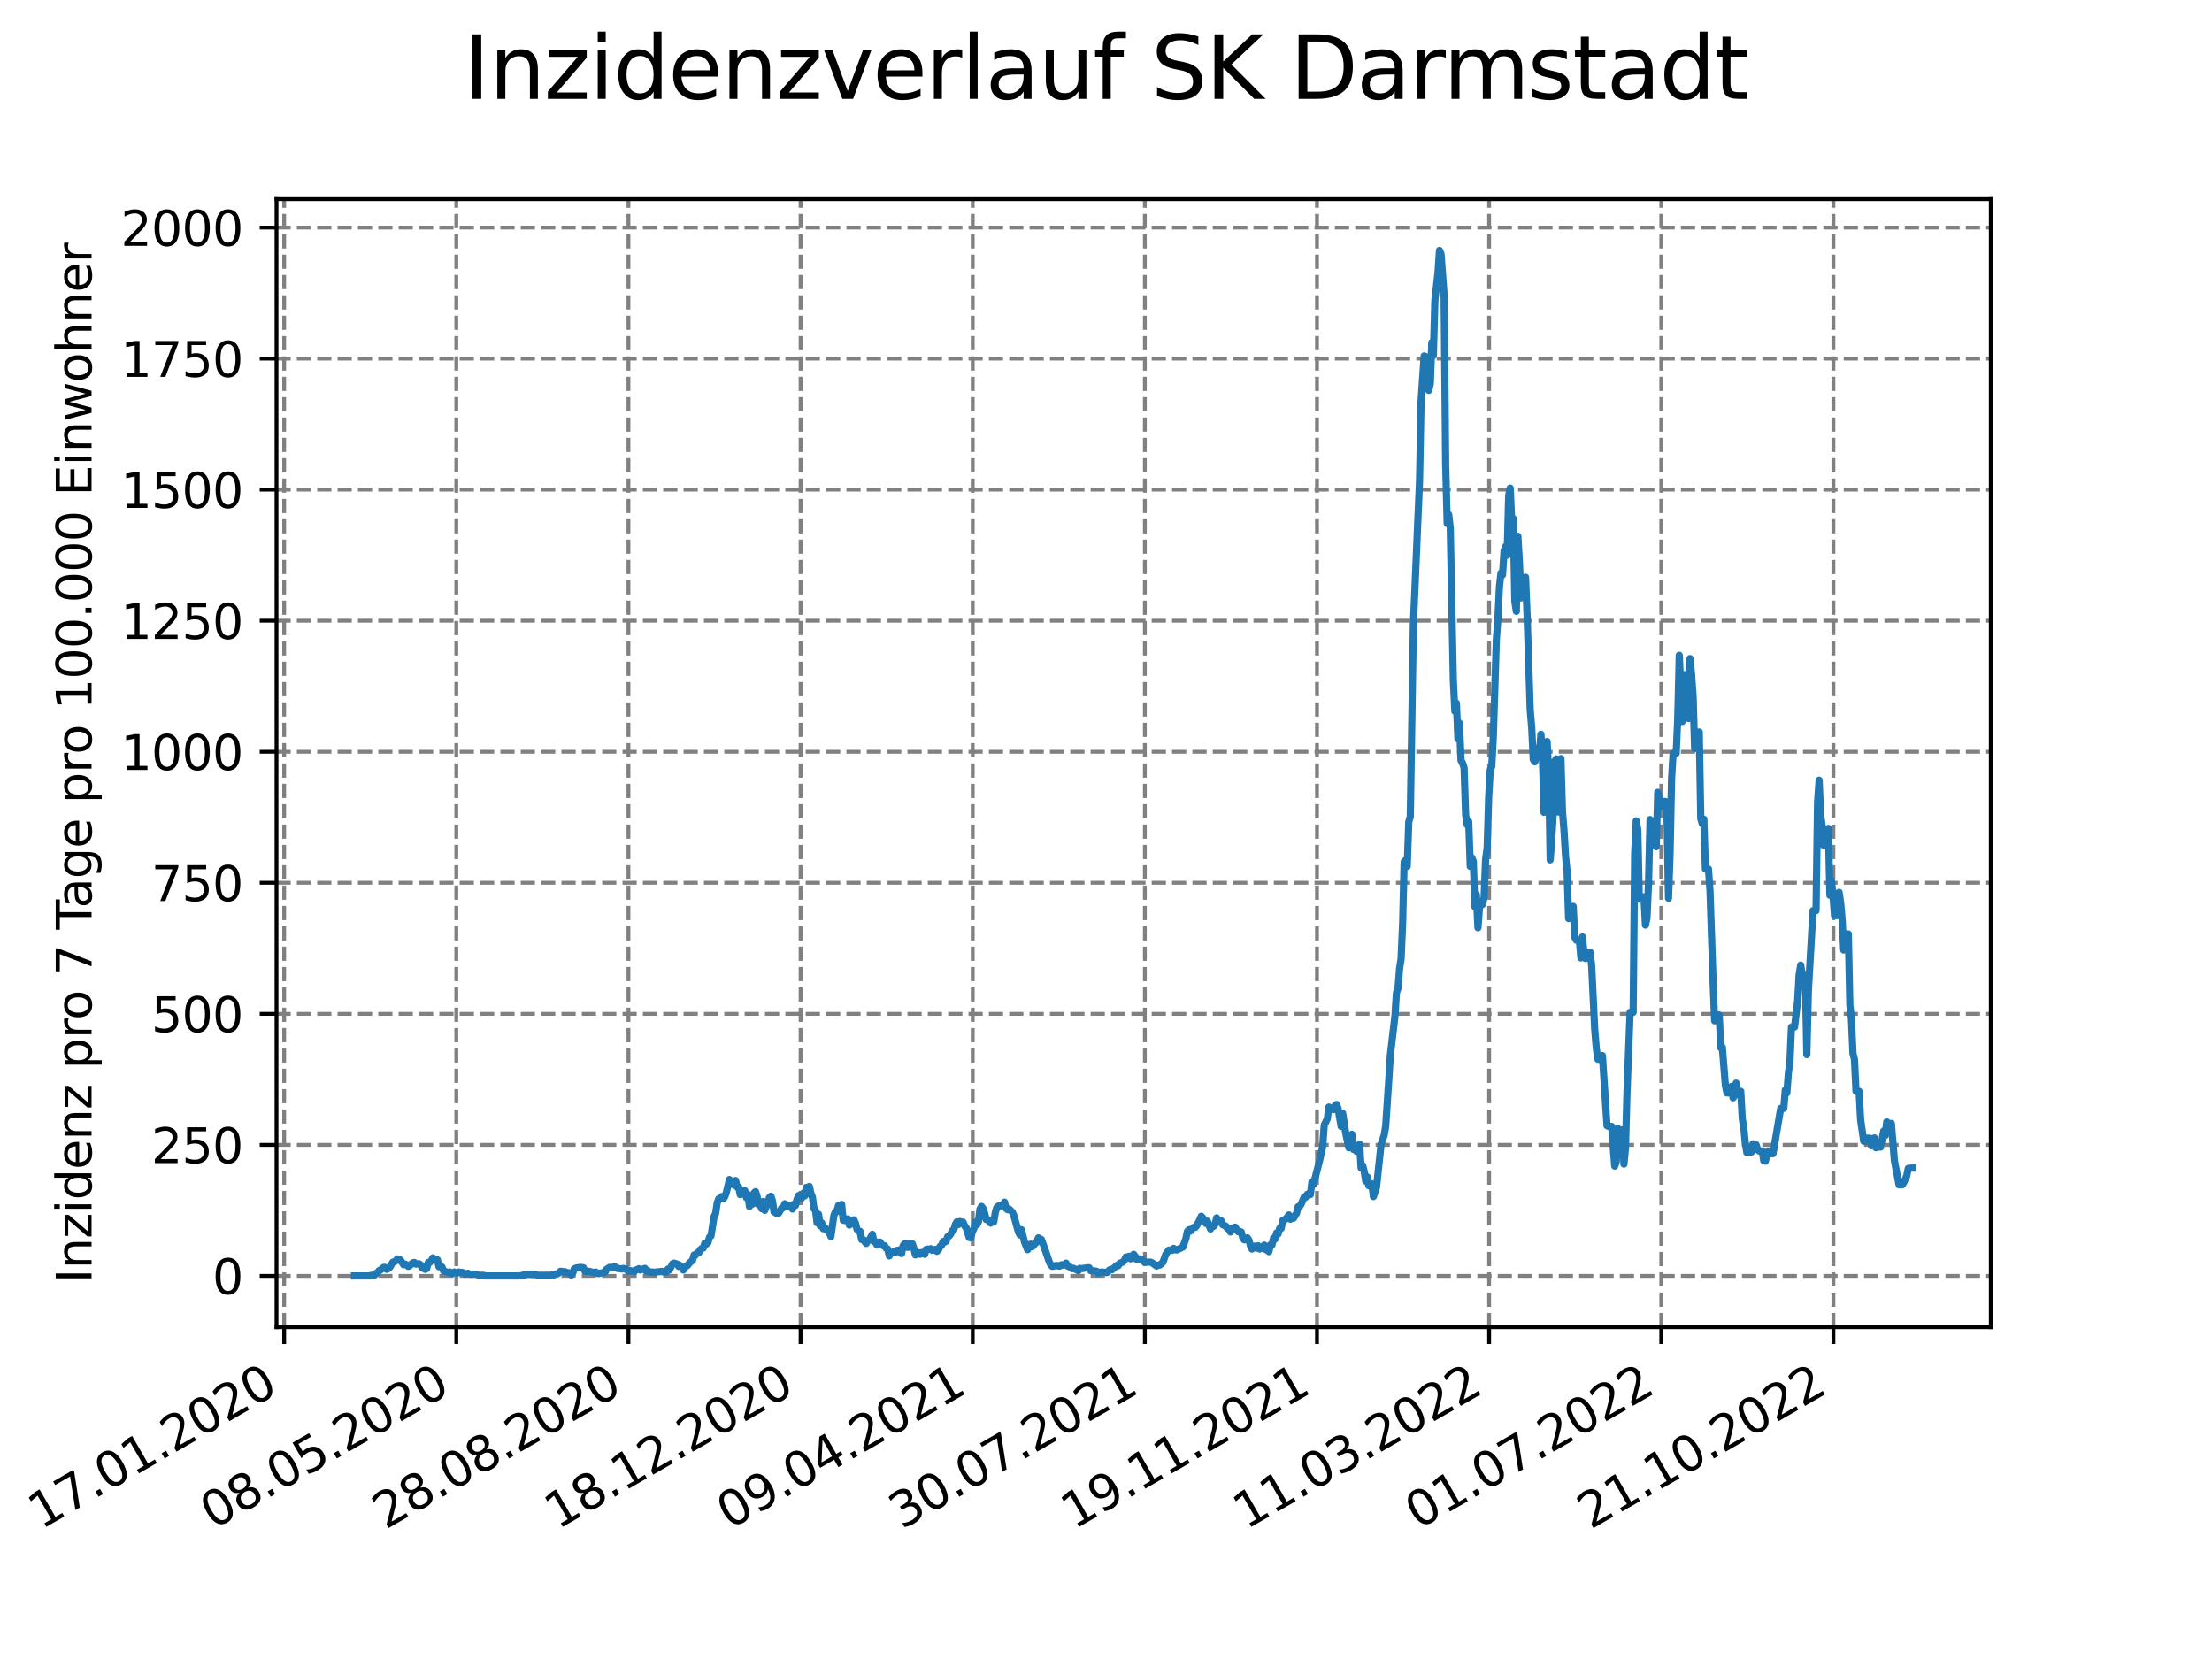<?xml version="1.0" encoding="utf-8" standalone="no"?>
<!DOCTYPE svg PUBLIC "-//W3C//DTD SVG 1.1//EN"
  "http://www.w3.org/Graphics/SVG/1.1/DTD/svg11.dtd">
<svg xmlns:xlink="http://www.w3.org/1999/xlink" width="460.8pt" height="345.6pt" viewBox="0 0 460.8 345.6" xmlns="http://www.w3.org/2000/svg" version="1.1">
 <defs>
  <style type="text/css">*{stroke-linejoin: round; stroke-linecap: butt}</style>
 </defs>
 <g id="figure_1">
  <g id="patch_1">
   <path d="M 0 345.6 
L 460.8 345.6 
L 460.8 0 
L 0 0 
z
" style="fill: #ffffff"/>
  </g>
  <g id="axes_1">
   <g id="patch_2">
    <path d="M 57.6 276.48 
L 414.72 276.48 
L 414.72 41.472 
L 57.6 41.472 
z
" style="fill: #ffffff"/>
   </g>
   <g id="matplotlib.axis_1">
    <g id="xtick_1">
     <g id="line2d_1">
      <path d="M 59.198 276.48 
L 59.198 41.472 
" clip-path="url(#p2e1c85675e)" style="fill: none; stroke-dasharray: 2.96,1.28; stroke-dashoffset: 0; stroke: #808080; stroke-width: 0.8"/>
     </g>
     <g id="line2d_2">
      <defs>
       <path id="mdd831701ab" d="M 0 0 
L 0 3.5 
" style="stroke: #000000; stroke-width: 0.8"/>
      </defs>
      <g>
       <use xlink:href="#mdd831701ab" x="59.198" y="276.48" style="stroke: #000000; stroke-width: 0.8"/>
      </g>
     </g>
     <g id="text_1">
      <!-- 17.01.2020 -->
      <g transform="translate(8.573 318.689) rotate(-30) scale(0.1 -0.1)">
       <defs>
        <path id="DejaVuSans-31" d="M 794 531 
L 1825 531 
L 1825 4091 
L 703 3866 
L 703 4441 
L 1819 4666 
L 2450 4666 
L 2450 531 
L 3481 531 
L 3481 0 
L 794 0 
L 794 531 
z
" transform="scale(0.016)"/>
        <path id="DejaVuSans-37" d="M 525 4666 
L 3525 4666 
L 3525 4397 
L 1831 0 
L 1172 0 
L 2766 4134 
L 525 4134 
L 525 4666 
z
" transform="scale(0.016)"/>
        <path id="DejaVuSans-2e" d="M 684 794 
L 1344 794 
L 1344 0 
L 684 0 
L 684 794 
z
" transform="scale(0.016)"/>
        <path id="DejaVuSans-30" d="M 2034 4250 
Q 1547 4250 1301 3770 
Q 1056 3291 1056 2328 
Q 1056 1369 1301 889 
Q 1547 409 2034 409 
Q 2525 409 2770 889 
Q 3016 1369 3016 2328 
Q 3016 3291 2770 3770 
Q 2525 4250 2034 4250 
z
M 2034 4750 
Q 2819 4750 3233 4129 
Q 3647 3509 3647 2328 
Q 3647 1150 3233 529 
Q 2819 -91 2034 -91 
Q 1250 -91 836 529 
Q 422 1150 422 2328 
Q 422 3509 836 4129 
Q 1250 4750 2034 4750 
z
" transform="scale(0.016)"/>
        <path id="DejaVuSans-32" d="M 1228 531 
L 3431 531 
L 3431 0 
L 469 0 
L 469 531 
Q 828 903 1448 1529 
Q 2069 2156 2228 2338 
Q 2531 2678 2651 2914 
Q 2772 3150 2772 3378 
Q 2772 3750 2511 3984 
Q 2250 4219 1831 4219 
Q 1534 4219 1204 4116 
Q 875 4013 500 3803 
L 500 4441 
Q 881 4594 1212 4672 
Q 1544 4750 1819 4750 
Q 2544 4750 2975 4387 
Q 3406 4025 3406 3419 
Q 3406 3131 3298 2873 
Q 3191 2616 2906 2266 
Q 2828 2175 2409 1742 
Q 1991 1309 1228 531 
z
" transform="scale(0.016)"/>
       </defs>
       <use xlink:href="#DejaVuSans-31"/>
       <use xlink:href="#DejaVuSans-37" x="63.623"/>
       <use xlink:href="#DejaVuSans-2e" x="127.246"/>
       <use xlink:href="#DejaVuSans-30" x="159.033"/>
       <use xlink:href="#DejaVuSans-31" x="222.656"/>
       <use xlink:href="#DejaVuSans-2e" x="286.279"/>
       <use xlink:href="#DejaVuSans-32" x="318.066"/>
       <use xlink:href="#DejaVuSans-30" x="381.689"/>
       <use xlink:href="#DejaVuSans-32" x="445.312"/>
       <use xlink:href="#DejaVuSans-30" x="508.936"/>
      </g>
     </g>
    </g>
    <g id="xtick_2">
     <g id="line2d_3">
      <path d="M 95.057 276.48 
L 95.057 41.472 
" clip-path="url(#p2e1c85675e)" style="fill: none; stroke-dasharray: 2.96,1.28; stroke-dashoffset: 0; stroke: #808080; stroke-width: 0.8"/>
     </g>
     <g id="line2d_4">
      <g>
       <use xlink:href="#mdd831701ab" x="95.057" y="276.48" style="stroke: #000000; stroke-width: 0.8"/>
      </g>
     </g>
     <g id="text_2">
      <!-- 08.05.2020 -->
      <g transform="translate(44.432 318.689) rotate(-30) scale(0.1 -0.1)">
       <defs>
        <path id="DejaVuSans-38" d="M 2034 2216 
Q 1584 2216 1326 1975 
Q 1069 1734 1069 1313 
Q 1069 891 1326 650 
Q 1584 409 2034 409 
Q 2484 409 2743 651 
Q 3003 894 3003 1313 
Q 3003 1734 2745 1975 
Q 2488 2216 2034 2216 
z
M 1403 2484 
Q 997 2584 770 2862 
Q 544 3141 544 3541 
Q 544 4100 942 4425 
Q 1341 4750 2034 4750 
Q 2731 4750 3128 4425 
Q 3525 4100 3525 3541 
Q 3525 3141 3298 2862 
Q 3072 2584 2669 2484 
Q 3125 2378 3379 2068 
Q 3634 1759 3634 1313 
Q 3634 634 3220 271 
Q 2806 -91 2034 -91 
Q 1263 -91 848 271 
Q 434 634 434 1313 
Q 434 1759 690 2068 
Q 947 2378 1403 2484 
z
M 1172 3481 
Q 1172 3119 1398 2916 
Q 1625 2713 2034 2713 
Q 2441 2713 2670 2916 
Q 2900 3119 2900 3481 
Q 2900 3844 2670 4047 
Q 2441 4250 2034 4250 
Q 1625 4250 1398 4047 
Q 1172 3844 1172 3481 
z
" transform="scale(0.016)"/>
        <path id="DejaVuSans-35" d="M 691 4666 
L 3169 4666 
L 3169 4134 
L 1269 4134 
L 1269 2991 
Q 1406 3038 1543 3061 
Q 1681 3084 1819 3084 
Q 2600 3084 3056 2656 
Q 3513 2228 3513 1497 
Q 3513 744 3044 326 
Q 2575 -91 1722 -91 
Q 1428 -91 1123 -41 
Q 819 9 494 109 
L 494 744 
Q 775 591 1075 516 
Q 1375 441 1709 441 
Q 2250 441 2565 725 
Q 2881 1009 2881 1497 
Q 2881 1984 2565 2268 
Q 2250 2553 1709 2553 
Q 1456 2553 1204 2497 
Q 953 2441 691 2322 
L 691 4666 
z
" transform="scale(0.016)"/>
       </defs>
       <use xlink:href="#DejaVuSans-30"/>
       <use xlink:href="#DejaVuSans-38" x="63.623"/>
       <use xlink:href="#DejaVuSans-2e" x="127.246"/>
       <use xlink:href="#DejaVuSans-30" x="159.033"/>
       <use xlink:href="#DejaVuSans-35" x="222.656"/>
       <use xlink:href="#DejaVuSans-2e" x="286.279"/>
       <use xlink:href="#DejaVuSans-32" x="318.066"/>
       <use xlink:href="#DejaVuSans-30" x="381.689"/>
       <use xlink:href="#DejaVuSans-32" x="445.312"/>
       <use xlink:href="#DejaVuSans-30" x="508.936"/>
      </g>
     </g>
    </g>
    <g id="xtick_3">
     <g id="line2d_5">
      <path d="M 130.917 276.48 
L 130.917 41.472 
" clip-path="url(#p2e1c85675e)" style="fill: none; stroke-dasharray: 2.96,1.28; stroke-dashoffset: 0; stroke: #808080; stroke-width: 0.8"/>
     </g>
     <g id="line2d_6">
      <g>
       <use xlink:href="#mdd831701ab" x="130.917" y="276.48" style="stroke: #000000; stroke-width: 0.8"/>
      </g>
     </g>
     <g id="text_3">
      <!-- 28.08.2020 -->
      <g transform="translate(80.292 318.689) rotate(-30) scale(0.1 -0.1)">
       <use xlink:href="#DejaVuSans-32"/>
       <use xlink:href="#DejaVuSans-38" x="63.623"/>
       <use xlink:href="#DejaVuSans-2e" x="127.246"/>
       <use xlink:href="#DejaVuSans-30" x="159.033"/>
       <use xlink:href="#DejaVuSans-38" x="222.656"/>
       <use xlink:href="#DejaVuSans-2e" x="286.279"/>
       <use xlink:href="#DejaVuSans-32" x="318.066"/>
       <use xlink:href="#DejaVuSans-30" x="381.689"/>
       <use xlink:href="#DejaVuSans-32" x="445.312"/>
       <use xlink:href="#DejaVuSans-30" x="508.936"/>
      </g>
     </g>
    </g>
    <g id="xtick_4">
     <g id="line2d_7">
      <path d="M 166.776 276.48 
L 166.776 41.472 
" clip-path="url(#p2e1c85675e)" style="fill: none; stroke-dasharray: 2.96,1.28; stroke-dashoffset: 0; stroke: #808080; stroke-width: 0.8"/>
     </g>
     <g id="line2d_8">
      <g>
       <use xlink:href="#mdd831701ab" x="166.776" y="276.48" style="stroke: #000000; stroke-width: 0.8"/>
      </g>
     </g>
     <g id="text_4">
      <!-- 18.12.2020 -->
      <g transform="translate(116.151 318.689) rotate(-30) scale(0.1 -0.1)">
       <use xlink:href="#DejaVuSans-31"/>
       <use xlink:href="#DejaVuSans-38" x="63.623"/>
       <use xlink:href="#DejaVuSans-2e" x="127.246"/>
       <use xlink:href="#DejaVuSans-31" x="159.033"/>
       <use xlink:href="#DejaVuSans-32" x="222.656"/>
       <use xlink:href="#DejaVuSans-2e" x="286.279"/>
       <use xlink:href="#DejaVuSans-32" x="318.066"/>
       <use xlink:href="#DejaVuSans-30" x="381.689"/>
       <use xlink:href="#DejaVuSans-32" x="445.312"/>
       <use xlink:href="#DejaVuSans-30" x="508.936"/>
      </g>
     </g>
    </g>
    <g id="xtick_5">
     <g id="line2d_9">
      <path d="M 202.635 276.48 
L 202.635 41.472 
" clip-path="url(#p2e1c85675e)" style="fill: none; stroke-dasharray: 2.96,1.28; stroke-dashoffset: 0; stroke: #808080; stroke-width: 0.8"/>
     </g>
     <g id="line2d_10">
      <g>
       <use xlink:href="#mdd831701ab" x="202.635" y="276.48" style="stroke: #000000; stroke-width: 0.8"/>
      </g>
     </g>
     <g id="text_5">
      <!-- 09.04.2021 -->
      <g transform="translate(152.01 318.689) rotate(-30) scale(0.1 -0.1)">
       <defs>
        <path id="DejaVuSans-39" d="M 703 97 
L 703 672 
Q 941 559 1184 500 
Q 1428 441 1663 441 
Q 2288 441 2617 861 
Q 2947 1281 2994 2138 
Q 2813 1869 2534 1725 
Q 2256 1581 1919 1581 
Q 1219 1581 811 2004 
Q 403 2428 403 3163 
Q 403 3881 828 4315 
Q 1253 4750 1959 4750 
Q 2769 4750 3195 4129 
Q 3622 3509 3622 2328 
Q 3622 1225 3098 567 
Q 2575 -91 1691 -91 
Q 1453 -91 1209 -44 
Q 966 3 703 97 
z
M 1959 2075 
Q 2384 2075 2632 2365 
Q 2881 2656 2881 3163 
Q 2881 3666 2632 3958 
Q 2384 4250 1959 4250 
Q 1534 4250 1286 3958 
Q 1038 3666 1038 3163 
Q 1038 2656 1286 2365 
Q 1534 2075 1959 2075 
z
" transform="scale(0.016)"/>
        <path id="DejaVuSans-34" d="M 2419 4116 
L 825 1625 
L 2419 1625 
L 2419 4116 
z
M 2253 4666 
L 3047 4666 
L 3047 1625 
L 3713 1625 
L 3713 1100 
L 3047 1100 
L 3047 0 
L 2419 0 
L 2419 1100 
L 313 1100 
L 313 1709 
L 2253 4666 
z
" transform="scale(0.016)"/>
       </defs>
       <use xlink:href="#DejaVuSans-30"/>
       <use xlink:href="#DejaVuSans-39" x="63.623"/>
       <use xlink:href="#DejaVuSans-2e" x="127.246"/>
       <use xlink:href="#DejaVuSans-30" x="159.033"/>
       <use xlink:href="#DejaVuSans-34" x="222.656"/>
       <use xlink:href="#DejaVuSans-2e" x="286.279"/>
       <use xlink:href="#DejaVuSans-32" x="318.066"/>
       <use xlink:href="#DejaVuSans-30" x="381.689"/>
       <use xlink:href="#DejaVuSans-32" x="445.312"/>
       <use xlink:href="#DejaVuSans-31" x="508.936"/>
      </g>
     </g>
    </g>
    <g id="xtick_6">
     <g id="line2d_11">
      <path d="M 238.495 276.48 
L 238.495 41.472 
" clip-path="url(#p2e1c85675e)" style="fill: none; stroke-dasharray: 2.96,1.28; stroke-dashoffset: 0; stroke: #808080; stroke-width: 0.8"/>
     </g>
     <g id="line2d_12">
      <g>
       <use xlink:href="#mdd831701ab" x="238.495" y="276.48" style="stroke: #000000; stroke-width: 0.8"/>
      </g>
     </g>
     <g id="text_6">
      <!-- 30.07.2021 -->
      <g transform="translate(187.869 318.689) rotate(-30) scale(0.1 -0.1)">
       <defs>
        <path id="DejaVuSans-33" d="M 2597 2516 
Q 3050 2419 3304 2112 
Q 3559 1806 3559 1356 
Q 3559 666 3084 287 
Q 2609 -91 1734 -91 
Q 1441 -91 1130 -33 
Q 819 25 488 141 
L 488 750 
Q 750 597 1062 519 
Q 1375 441 1716 441 
Q 2309 441 2620 675 
Q 2931 909 2931 1356 
Q 2931 1769 2642 2001 
Q 2353 2234 1838 2234 
L 1294 2234 
L 1294 2753 
L 1863 2753 
Q 2328 2753 2575 2939 
Q 2822 3125 2822 3475 
Q 2822 3834 2567 4026 
Q 2313 4219 1838 4219 
Q 1578 4219 1281 4162 
Q 984 4106 628 3988 
L 628 4550 
Q 988 4650 1302 4700 
Q 1616 4750 1894 4750 
Q 2613 4750 3031 4423 
Q 3450 4097 3450 3541 
Q 3450 3153 3228 2886 
Q 3006 2619 2597 2516 
z
" transform="scale(0.016)"/>
       </defs>
       <use xlink:href="#DejaVuSans-33"/>
       <use xlink:href="#DejaVuSans-30" x="63.623"/>
       <use xlink:href="#DejaVuSans-2e" x="127.246"/>
       <use xlink:href="#DejaVuSans-30" x="159.033"/>
       <use xlink:href="#DejaVuSans-37" x="222.656"/>
       <use xlink:href="#DejaVuSans-2e" x="286.279"/>
       <use xlink:href="#DejaVuSans-32" x="318.066"/>
       <use xlink:href="#DejaVuSans-30" x="381.689"/>
       <use xlink:href="#DejaVuSans-32" x="445.312"/>
       <use xlink:href="#DejaVuSans-31" x="508.936"/>
      </g>
     </g>
    </g>
    <g id="xtick_7">
     <g id="line2d_13">
      <path d="M 274.354 276.48 
L 274.354 41.472 
" clip-path="url(#p2e1c85675e)" style="fill: none; stroke-dasharray: 2.96,1.28; stroke-dashoffset: 0; stroke: #808080; stroke-width: 0.8"/>
     </g>
     <g id="line2d_14">
      <g>
       <use xlink:href="#mdd831701ab" x="274.354" y="276.48" style="stroke: #000000; stroke-width: 0.8"/>
      </g>
     </g>
     <g id="text_7">
      <!-- 19.11.2021 -->
      <g transform="translate(223.729 318.689) rotate(-30) scale(0.1 -0.1)">
       <use xlink:href="#DejaVuSans-31"/>
       <use xlink:href="#DejaVuSans-39" x="63.623"/>
       <use xlink:href="#DejaVuSans-2e" x="127.246"/>
       <use xlink:href="#DejaVuSans-31" x="159.033"/>
       <use xlink:href="#DejaVuSans-31" x="222.656"/>
       <use xlink:href="#DejaVuSans-2e" x="286.279"/>
       <use xlink:href="#DejaVuSans-32" x="318.066"/>
       <use xlink:href="#DejaVuSans-30" x="381.689"/>
       <use xlink:href="#DejaVuSans-32" x="445.312"/>
       <use xlink:href="#DejaVuSans-31" x="508.936"/>
      </g>
     </g>
    </g>
    <g id="xtick_8">
     <g id="line2d_15">
      <path d="M 310.213 276.48 
L 310.213 41.472 
" clip-path="url(#p2e1c85675e)" style="fill: none; stroke-dasharray: 2.96,1.28; stroke-dashoffset: 0; stroke: #808080; stroke-width: 0.8"/>
     </g>
     <g id="line2d_16">
      <g>
       <use xlink:href="#mdd831701ab" x="310.213" y="276.48" style="stroke: #000000; stroke-width: 0.8"/>
      </g>
     </g>
     <g id="text_8">
      <!-- 11.03.2022 -->
      <g transform="translate(259.588 318.689) rotate(-30) scale(0.1 -0.1)">
       <use xlink:href="#DejaVuSans-31"/>
       <use xlink:href="#DejaVuSans-31" x="63.623"/>
       <use xlink:href="#DejaVuSans-2e" x="127.246"/>
       <use xlink:href="#DejaVuSans-30" x="159.033"/>
       <use xlink:href="#DejaVuSans-33" x="222.656"/>
       <use xlink:href="#DejaVuSans-2e" x="286.279"/>
       <use xlink:href="#DejaVuSans-32" x="318.066"/>
       <use xlink:href="#DejaVuSans-30" x="381.689"/>
       <use xlink:href="#DejaVuSans-32" x="445.312"/>
       <use xlink:href="#DejaVuSans-32" x="508.936"/>
      </g>
     </g>
    </g>
    <g id="xtick_9">
     <g id="line2d_17">
      <path d="M 346.072 276.48 
L 346.072 41.472 
" clip-path="url(#p2e1c85675e)" style="fill: none; stroke-dasharray: 2.96,1.28; stroke-dashoffset: 0; stroke: #808080; stroke-width: 0.8"/>
     </g>
     <g id="line2d_18">
      <g>
       <use xlink:href="#mdd831701ab" x="346.072" y="276.48" style="stroke: #000000; stroke-width: 0.8"/>
      </g>
     </g>
     <g id="text_9">
      <!-- 01.07.2022 -->
      <g transform="translate(295.447 318.689) rotate(-30) scale(0.1 -0.1)">
       <use xlink:href="#DejaVuSans-30"/>
       <use xlink:href="#DejaVuSans-31" x="63.623"/>
       <use xlink:href="#DejaVuSans-2e" x="127.246"/>
       <use xlink:href="#DejaVuSans-30" x="159.033"/>
       <use xlink:href="#DejaVuSans-37" x="222.656"/>
       <use xlink:href="#DejaVuSans-2e" x="286.279"/>
       <use xlink:href="#DejaVuSans-32" x="318.066"/>
       <use xlink:href="#DejaVuSans-30" x="381.689"/>
       <use xlink:href="#DejaVuSans-32" x="445.312"/>
       <use xlink:href="#DejaVuSans-32" x="508.936"/>
      </g>
     </g>
    </g>
    <g id="xtick_10">
     <g id="line2d_19">
      <path d="M 381.932 276.48 
L 381.932 41.472 
" clip-path="url(#p2e1c85675e)" style="fill: none; stroke-dasharray: 2.96,1.28; stroke-dashoffset: 0; stroke: #808080; stroke-width: 0.8"/>
     </g>
     <g id="line2d_20">
      <g>
       <use xlink:href="#mdd831701ab" x="381.932" y="276.48" style="stroke: #000000; stroke-width: 0.8"/>
      </g>
     </g>
     <g id="text_10">
      <!-- 21.10.2022 -->
      <g transform="translate(331.306 318.689) rotate(-30) scale(0.1 -0.1)">
       <use xlink:href="#DejaVuSans-32"/>
       <use xlink:href="#DejaVuSans-31" x="63.623"/>
       <use xlink:href="#DejaVuSans-2e" x="127.246"/>
       <use xlink:href="#DejaVuSans-31" x="159.033"/>
       <use xlink:href="#DejaVuSans-30" x="222.656"/>
       <use xlink:href="#DejaVuSans-2e" x="286.279"/>
       <use xlink:href="#DejaVuSans-32" x="318.066"/>
       <use xlink:href="#DejaVuSans-30" x="381.689"/>
       <use xlink:href="#DejaVuSans-32" x="445.312"/>
       <use xlink:href="#DejaVuSans-32" x="508.936"/>
      </g>
     </g>
    </g>
   </g>
   <g id="matplotlib.axis_2">
    <g id="ytick_1">
     <g id="line2d_21">
      <path d="M 57.6 265.798 
L 414.72 265.798 
" clip-path="url(#p2e1c85675e)" style="fill: none; stroke-dasharray: 2.96,1.28; stroke-dashoffset: 0; stroke: #808080; stroke-width: 0.8"/>
     </g>
     <g id="line2d_22">
      <defs>
       <path id="m45d01c9c45" d="M 0 0 
L -3.5 0 
" style="stroke: #000000; stroke-width: 0.8"/>
      </defs>
      <g>
       <use xlink:href="#m45d01c9c45" x="57.6" y="265.798" style="stroke: #000000; stroke-width: 0.8"/>
      </g>
     </g>
     <g id="text_11">
      <!-- 0 -->
      <g transform="translate(44.237 269.597) scale(0.1 -0.1)">
       <use xlink:href="#DejaVuSans-30"/>
      </g>
     </g>
    </g>
    <g id="ytick_2">
     <g id="line2d_23">
      <path d="M 57.6 238.498 
L 414.72 238.498 
" clip-path="url(#p2e1c85675e)" style="fill: none; stroke-dasharray: 2.96,1.28; stroke-dashoffset: 0; stroke: #808080; stroke-width: 0.8"/>
     </g>
     <g id="line2d_24">
      <g>
       <use xlink:href="#m45d01c9c45" x="57.6" y="238.498" style="stroke: #000000; stroke-width: 0.8"/>
      </g>
     </g>
     <g id="text_12">
      <!-- 250 -->
      <g transform="translate(31.512 242.298) scale(0.1 -0.1)">
       <use xlink:href="#DejaVuSans-32"/>
       <use xlink:href="#DejaVuSans-35" x="63.623"/>
       <use xlink:href="#DejaVuSans-30" x="127.246"/>
      </g>
     </g>
    </g>
    <g id="ytick_3">
     <g id="line2d_25">
      <path d="M 57.6 211.199 
L 414.72 211.199 
" clip-path="url(#p2e1c85675e)" style="fill: none; stroke-dasharray: 2.96,1.28; stroke-dashoffset: 0; stroke: #808080; stroke-width: 0.8"/>
     </g>
     <g id="line2d_26">
      <g>
       <use xlink:href="#m45d01c9c45" x="57.6" y="211.199" style="stroke: #000000; stroke-width: 0.8"/>
      </g>
     </g>
     <g id="text_13">
      <!-- 500 -->
      <g transform="translate(31.512 214.998) scale(0.1 -0.1)">
       <use xlink:href="#DejaVuSans-35"/>
       <use xlink:href="#DejaVuSans-30" x="63.623"/>
       <use xlink:href="#DejaVuSans-30" x="127.246"/>
      </g>
     </g>
    </g>
    <g id="ytick_4">
     <g id="line2d_27">
      <path d="M 57.6 183.9 
L 414.72 183.9 
" clip-path="url(#p2e1c85675e)" style="fill: none; stroke-dasharray: 2.96,1.28; stroke-dashoffset: 0; stroke: #808080; stroke-width: 0.8"/>
     </g>
     <g id="line2d_28">
      <g>
       <use xlink:href="#m45d01c9c45" x="57.6" y="183.9" style="stroke: #000000; stroke-width: 0.8"/>
      </g>
     </g>
     <g id="text_14">
      <!-- 750 -->
      <g transform="translate(31.512 187.699) scale(0.1 -0.1)">
       <use xlink:href="#DejaVuSans-37"/>
       <use xlink:href="#DejaVuSans-35" x="63.623"/>
       <use xlink:href="#DejaVuSans-30" x="127.246"/>
      </g>
     </g>
    </g>
    <g id="ytick_5">
     <g id="line2d_29">
      <path d="M 57.6 156.601 
L 414.72 156.601 
" clip-path="url(#p2e1c85675e)" style="fill: none; stroke-dasharray: 2.96,1.28; stroke-dashoffset: 0; stroke: #808080; stroke-width: 0.8"/>
     </g>
     <g id="line2d_30">
      <g>
       <use xlink:href="#m45d01c9c45" x="57.6" y="156.601" style="stroke: #000000; stroke-width: 0.8"/>
      </g>
     </g>
     <g id="text_15">
      <!-- 1000 -->
      <g transform="translate(25.15 160.4) scale(0.1 -0.1)">
       <use xlink:href="#DejaVuSans-31"/>
       <use xlink:href="#DejaVuSans-30" x="63.623"/>
       <use xlink:href="#DejaVuSans-30" x="127.246"/>
       <use xlink:href="#DejaVuSans-30" x="190.869"/>
      </g>
     </g>
    </g>
    <g id="ytick_6">
     <g id="line2d_31">
      <path d="M 57.6 129.301 
L 414.72 129.301 
" clip-path="url(#p2e1c85675e)" style="fill: none; stroke-dasharray: 2.96,1.28; stroke-dashoffset: 0; stroke: #808080; stroke-width: 0.8"/>
     </g>
     <g id="line2d_32">
      <g>
       <use xlink:href="#m45d01c9c45" x="57.6" y="129.301" style="stroke: #000000; stroke-width: 0.8"/>
      </g>
     </g>
     <g id="text_16">
      <!-- 1250 -->
      <g transform="translate(25.15 133.1) scale(0.1 -0.1)">
       <use xlink:href="#DejaVuSans-31"/>
       <use xlink:href="#DejaVuSans-32" x="63.623"/>
       <use xlink:href="#DejaVuSans-35" x="127.246"/>
       <use xlink:href="#DejaVuSans-30" x="190.869"/>
      </g>
     </g>
    </g>
    <g id="ytick_7">
     <g id="line2d_33">
      <path d="M 57.6 102.002 
L 414.72 102.002 
" clip-path="url(#p2e1c85675e)" style="fill: none; stroke-dasharray: 2.96,1.28; stroke-dashoffset: 0; stroke: #808080; stroke-width: 0.8"/>
     </g>
     <g id="line2d_34">
      <g>
       <use xlink:href="#m45d01c9c45" x="57.6" y="102.002" style="stroke: #000000; stroke-width: 0.8"/>
      </g>
     </g>
     <g id="text_17">
      <!-- 1500 -->
      <g transform="translate(25.15 105.801) scale(0.1 -0.1)">
       <use xlink:href="#DejaVuSans-31"/>
       <use xlink:href="#DejaVuSans-35" x="63.623"/>
       <use xlink:href="#DejaVuSans-30" x="127.246"/>
       <use xlink:href="#DejaVuSans-30" x="190.869"/>
      </g>
     </g>
    </g>
    <g id="ytick_8">
     <g id="line2d_35">
      <path d="M 57.6 74.703 
L 414.72 74.703 
" clip-path="url(#p2e1c85675e)" style="fill: none; stroke-dasharray: 2.96,1.28; stroke-dashoffset: 0; stroke: #808080; stroke-width: 0.8"/>
     </g>
     <g id="line2d_36">
      <g>
       <use xlink:href="#m45d01c9c45" x="57.6" y="74.703" style="stroke: #000000; stroke-width: 0.8"/>
      </g>
     </g>
     <g id="text_18">
      <!-- 1750 -->
      <g transform="translate(25.15 78.502) scale(0.1 -0.1)">
       <use xlink:href="#DejaVuSans-31"/>
       <use xlink:href="#DejaVuSans-37" x="63.623"/>
       <use xlink:href="#DejaVuSans-35" x="127.246"/>
       <use xlink:href="#DejaVuSans-30" x="190.869"/>
      </g>
     </g>
    </g>
    <g id="ytick_9">
     <g id="line2d_37">
      <path d="M 57.6 47.403 
L 414.72 47.403 
" clip-path="url(#p2e1c85675e)" style="fill: none; stroke-dasharray: 2.96,1.28; stroke-dashoffset: 0; stroke: #808080; stroke-width: 0.8"/>
     </g>
     <g id="line2d_38">
      <g>
       <use xlink:href="#m45d01c9c45" x="57.6" y="47.403" style="stroke: #000000; stroke-width: 0.8"/>
      </g>
     </g>
     <g id="text_19">
      <!-- 2000 -->
      <g transform="translate(25.15 51.202) scale(0.1 -0.1)">
       <use xlink:href="#DejaVuSans-32"/>
       <use xlink:href="#DejaVuSans-30" x="63.623"/>
       <use xlink:href="#DejaVuSans-30" x="127.246"/>
       <use xlink:href="#DejaVuSans-30" x="190.869"/>
      </g>
     </g>
    </g>
    <g id="text_20">
     <!-- Inzidenz pro 7 Tage pro 100.000 Einwohner -->
     <g transform="translate(19.07 267.301) rotate(-90) scale(0.1 -0.1)">
      <defs>
       <path id="DejaVuSans-49" d="M 628 4666 
L 1259 4666 
L 1259 0 
L 628 0 
L 628 4666 
z
" transform="scale(0.016)"/>
       <path id="DejaVuSans-6e" d="M 3513 2113 
L 3513 0 
L 2938 0 
L 2938 2094 
Q 2938 2591 2744 2837 
Q 2550 3084 2163 3084 
Q 1697 3084 1428 2787 
Q 1159 2491 1159 1978 
L 1159 0 
L 581 0 
L 581 3500 
L 1159 3500 
L 1159 2956 
Q 1366 3272 1645 3428 
Q 1925 3584 2291 3584 
Q 2894 3584 3203 3211 
Q 3513 2838 3513 2113 
z
" transform="scale(0.016)"/>
       <path id="DejaVuSans-7a" d="M 353 3500 
L 3084 3500 
L 3084 2975 
L 922 459 
L 3084 459 
L 3084 0 
L 275 0 
L 275 525 
L 2438 3041 
L 353 3041 
L 353 3500 
z
" transform="scale(0.016)"/>
       <path id="DejaVuSans-69" d="M 603 3500 
L 1178 3500 
L 1178 0 
L 603 0 
L 603 3500 
z
M 603 4863 
L 1178 4863 
L 1178 4134 
L 603 4134 
L 603 4863 
z
" transform="scale(0.016)"/>
       <path id="DejaVuSans-64" d="M 2906 2969 
L 2906 4863 
L 3481 4863 
L 3481 0 
L 2906 0 
L 2906 525 
Q 2725 213 2448 61 
Q 2172 -91 1784 -91 
Q 1150 -91 751 415 
Q 353 922 353 1747 
Q 353 2572 751 3078 
Q 1150 3584 1784 3584 
Q 2172 3584 2448 3432 
Q 2725 3281 2906 2969 
z
M 947 1747 
Q 947 1113 1208 752 
Q 1469 391 1925 391 
Q 2381 391 2643 752 
Q 2906 1113 2906 1747 
Q 2906 2381 2643 2742 
Q 2381 3103 1925 3103 
Q 1469 3103 1208 2742 
Q 947 2381 947 1747 
z
" transform="scale(0.016)"/>
       <path id="DejaVuSans-65" d="M 3597 1894 
L 3597 1613 
L 953 1613 
Q 991 1019 1311 708 
Q 1631 397 2203 397 
Q 2534 397 2845 478 
Q 3156 559 3463 722 
L 3463 178 
Q 3153 47 2828 -22 
Q 2503 -91 2169 -91 
Q 1331 -91 842 396 
Q 353 884 353 1716 
Q 353 2575 817 3079 
Q 1281 3584 2069 3584 
Q 2775 3584 3186 3129 
Q 3597 2675 3597 1894 
z
M 3022 2063 
Q 3016 2534 2758 2815 
Q 2500 3097 2075 3097 
Q 1594 3097 1305 2825 
Q 1016 2553 972 2059 
L 3022 2063 
z
" transform="scale(0.016)"/>
       <path id="DejaVuSans-20" transform="scale(0.016)"/>
       <path id="DejaVuSans-70" d="M 1159 525 
L 1159 -1331 
L 581 -1331 
L 581 3500 
L 1159 3500 
L 1159 2969 
Q 1341 3281 1617 3432 
Q 1894 3584 2278 3584 
Q 2916 3584 3314 3078 
Q 3713 2572 3713 1747 
Q 3713 922 3314 415 
Q 2916 -91 2278 -91 
Q 1894 -91 1617 61 
Q 1341 213 1159 525 
z
M 3116 1747 
Q 3116 2381 2855 2742 
Q 2594 3103 2138 3103 
Q 1681 3103 1420 2742 
Q 1159 2381 1159 1747 
Q 1159 1113 1420 752 
Q 1681 391 2138 391 
Q 2594 391 2855 752 
Q 3116 1113 3116 1747 
z
" transform="scale(0.016)"/>
       <path id="DejaVuSans-72" d="M 2631 2963 
Q 2534 3019 2420 3045 
Q 2306 3072 2169 3072 
Q 1681 3072 1420 2755 
Q 1159 2438 1159 1844 
L 1159 0 
L 581 0 
L 581 3500 
L 1159 3500 
L 1159 2956 
Q 1341 3275 1631 3429 
Q 1922 3584 2338 3584 
Q 2397 3584 2469 3576 
Q 2541 3569 2628 3553 
L 2631 2963 
z
" transform="scale(0.016)"/>
       <path id="DejaVuSans-6f" d="M 1959 3097 
Q 1497 3097 1228 2736 
Q 959 2375 959 1747 
Q 959 1119 1226 758 
Q 1494 397 1959 397 
Q 2419 397 2687 759 
Q 2956 1122 2956 1747 
Q 2956 2369 2687 2733 
Q 2419 3097 1959 3097 
z
M 1959 3584 
Q 2709 3584 3137 3096 
Q 3566 2609 3566 1747 
Q 3566 888 3137 398 
Q 2709 -91 1959 -91 
Q 1206 -91 779 398 
Q 353 888 353 1747 
Q 353 2609 779 3096 
Q 1206 3584 1959 3584 
z
" transform="scale(0.016)"/>
       <path id="DejaVuSans-54" d="M -19 4666 
L 3928 4666 
L 3928 4134 
L 2272 4134 
L 2272 0 
L 1638 0 
L 1638 4134 
L -19 4134 
L -19 4666 
z
" transform="scale(0.016)"/>
       <path id="DejaVuSans-61" d="M 2194 1759 
Q 1497 1759 1228 1600 
Q 959 1441 959 1056 
Q 959 750 1161 570 
Q 1363 391 1709 391 
Q 2188 391 2477 730 
Q 2766 1069 2766 1631 
L 2766 1759 
L 2194 1759 
z
M 3341 1997 
L 3341 0 
L 2766 0 
L 2766 531 
Q 2569 213 2275 61 
Q 1981 -91 1556 -91 
Q 1019 -91 701 211 
Q 384 513 384 1019 
Q 384 1609 779 1909 
Q 1175 2209 1959 2209 
L 2766 2209 
L 2766 2266 
Q 2766 2663 2505 2880 
Q 2244 3097 1772 3097 
Q 1472 3097 1187 3025 
Q 903 2953 641 2809 
L 641 3341 
Q 956 3463 1253 3523 
Q 1550 3584 1831 3584 
Q 2591 3584 2966 3190 
Q 3341 2797 3341 1997 
z
" transform="scale(0.016)"/>
       <path id="DejaVuSans-67" d="M 2906 1791 
Q 2906 2416 2648 2759 
Q 2391 3103 1925 3103 
Q 1463 3103 1205 2759 
Q 947 2416 947 1791 
Q 947 1169 1205 825 
Q 1463 481 1925 481 
Q 2391 481 2648 825 
Q 2906 1169 2906 1791 
z
M 3481 434 
Q 3481 -459 3084 -895 
Q 2688 -1331 1869 -1331 
Q 1566 -1331 1297 -1286 
Q 1028 -1241 775 -1147 
L 775 -588 
Q 1028 -725 1275 -790 
Q 1522 -856 1778 -856 
Q 2344 -856 2625 -561 
Q 2906 -266 2906 331 
L 2906 616 
Q 2728 306 2450 153 
Q 2172 0 1784 0 
Q 1141 0 747 490 
Q 353 981 353 1791 
Q 353 2603 747 3093 
Q 1141 3584 1784 3584 
Q 2172 3584 2450 3431 
Q 2728 3278 2906 2969 
L 2906 3500 
L 3481 3500 
L 3481 434 
z
" transform="scale(0.016)"/>
       <path id="DejaVuSans-45" d="M 628 4666 
L 3578 4666 
L 3578 4134 
L 1259 4134 
L 1259 2753 
L 3481 2753 
L 3481 2222 
L 1259 2222 
L 1259 531 
L 3634 531 
L 3634 0 
L 628 0 
L 628 4666 
z
" transform="scale(0.016)"/>
       <path id="DejaVuSans-77" d="M 269 3500 
L 844 3500 
L 1563 769 
L 2278 3500 
L 2956 3500 
L 3675 769 
L 4391 3500 
L 4966 3500 
L 4050 0 
L 3372 0 
L 2619 2869 
L 1863 0 
L 1184 0 
L 269 3500 
z
" transform="scale(0.016)"/>
       <path id="DejaVuSans-68" d="M 3513 2113 
L 3513 0 
L 2938 0 
L 2938 2094 
Q 2938 2591 2744 2837 
Q 2550 3084 2163 3084 
Q 1697 3084 1428 2787 
Q 1159 2491 1159 1978 
L 1159 0 
L 581 0 
L 581 4863 
L 1159 4863 
L 1159 2956 
Q 1366 3272 1645 3428 
Q 1925 3584 2291 3584 
Q 2894 3584 3203 3211 
Q 3513 2838 3513 2113 
z
" transform="scale(0.016)"/>
      </defs>
      <use xlink:href="#DejaVuSans-49"/>
      <use xlink:href="#DejaVuSans-6e" x="29.492"/>
      <use xlink:href="#DejaVuSans-7a" x="92.871"/>
      <use xlink:href="#DejaVuSans-69" x="145.361"/>
      <use xlink:href="#DejaVuSans-64" x="173.145"/>
      <use xlink:href="#DejaVuSans-65" x="236.621"/>
      <use xlink:href="#DejaVuSans-6e" x="298.145"/>
      <use xlink:href="#DejaVuSans-7a" x="361.523"/>
      <use xlink:href="#DejaVuSans-20" x="414.014"/>
      <use xlink:href="#DejaVuSans-70" x="445.801"/>
      <use xlink:href="#DejaVuSans-72" x="509.277"/>
      <use xlink:href="#DejaVuSans-6f" x="548.141"/>
      <use xlink:href="#DejaVuSans-20" x="609.322"/>
      <use xlink:href="#DejaVuSans-37" x="641.109"/>
      <use xlink:href="#DejaVuSans-20" x="704.732"/>
      <use xlink:href="#DejaVuSans-54" x="736.52"/>
      <use xlink:href="#DejaVuSans-61" x="781.104"/>
      <use xlink:href="#DejaVuSans-67" x="842.383"/>
      <use xlink:href="#DejaVuSans-65" x="905.859"/>
      <use xlink:href="#DejaVuSans-20" x="967.383"/>
      <use xlink:href="#DejaVuSans-70" x="999.17"/>
      <use xlink:href="#DejaVuSans-72" x="1062.646"/>
      <use xlink:href="#DejaVuSans-6f" x="1101.51"/>
      <use xlink:href="#DejaVuSans-20" x="1162.691"/>
      <use xlink:href="#DejaVuSans-31" x="1194.479"/>
      <use xlink:href="#DejaVuSans-30" x="1258.102"/>
      <use xlink:href="#DejaVuSans-30" x="1321.725"/>
      <use xlink:href="#DejaVuSans-2e" x="1385.348"/>
      <use xlink:href="#DejaVuSans-30" x="1417.135"/>
      <use xlink:href="#DejaVuSans-30" x="1480.758"/>
      <use xlink:href="#DejaVuSans-30" x="1544.381"/>
      <use xlink:href="#DejaVuSans-20" x="1608.004"/>
      <use xlink:href="#DejaVuSans-45" x="1639.791"/>
      <use xlink:href="#DejaVuSans-69" x="1702.975"/>
      <use xlink:href="#DejaVuSans-6e" x="1730.758"/>
      <use xlink:href="#DejaVuSans-77" x="1794.137"/>
      <use xlink:href="#DejaVuSans-6f" x="1875.924"/>
      <use xlink:href="#DejaVuSans-68" x="1937.105"/>
      <use xlink:href="#DejaVuSans-6e" x="2000.484"/>
      <use xlink:href="#DejaVuSans-65" x="2063.863"/>
      <use xlink:href="#DejaVuSans-72" x="2125.387"/>
     </g>
    </g>
   </g>
   <g id="line2d_39">
    <path d="M 73.833 265.798 
L 77.034 265.798 
L 77.355 265.661 
L 77.995 265.661 
L 78.315 265.251 
L 78.635 265.183 
L 78.955 264.705 
L 79.276 264.568 
L 79.916 264.022 
L 80.236 264.022 
L 80.556 264.432 
L 80.877 264.295 
L 81.197 264.022 
L 81.837 262.929 
L 82.157 262.861 
L 82.477 262.656 
L 82.798 262.246 
L 83.118 262.314 
L 83.438 262.519 
L 84.078 263.476 
L 84.398 263.339 
L 84.719 263.476 
L 85.039 263.817 
L 85.359 263.681 
L 85.999 263.066 
L 86.319 262.998 
L 86.64 263.339 
L 87.28 263.271 
L 87.6 263.476 
L 87.92 264.09 
L 88.561 264.432 
L 88.881 264.295 
L 89.201 262.998 
L 89.521 262.998 
L 89.841 262.656 
L 90.162 262.041 
L 90.482 262.246 
L 91.122 262.451 
L 91.442 263.885 
L 91.762 263.681 
L 92.083 263.954 
L 92.403 264.773 
L 93.043 264.978 
L 93.363 265.115 
L 93.683 264.978 
L 94.004 265.251 
L 94.324 265.251 
L 94.644 264.978 
L 94.964 265.183 
L 95.284 265.183 
L 95.604 264.978 
L 95.925 265.115 
L 96.245 265.047 
L 96.565 265.183 
L 96.885 265.456 
L 97.525 265.251 
L 97.846 265.456 
L 99.126 265.456 
L 99.767 265.661 
L 100.727 265.661 
L 101.047 265.798 
L 108.411 265.798 
L 109.052 265.593 
L 109.372 265.593 
L 109.692 265.456 
L 111.613 265.525 
L 111.933 265.661 
L 114.815 265.661 
L 115.135 265.525 
L 115.455 265.593 
L 115.775 265.388 
L 116.095 265.388 
L 116.416 265.183 
L 116.736 264.842 
L 117.056 264.842 
L 117.376 264.978 
L 117.696 264.91 
L 118.016 265.115 
L 118.337 265.115 
L 118.657 265.251 
L 118.977 265.593 
L 119.297 265.251 
L 119.617 264.364 
L 119.938 264.159 
L 120.898 264.022 
L 121.538 264.09 
L 121.859 264.842 
L 122.819 264.842 
L 123.459 265.047 
L 123.78 265.115 
L 124.1 264.978 
L 124.42 265.251 
L 124.74 265.32 
L 125.06 265.183 
L 125.38 265.183 
L 125.701 265.047 
L 126.021 265.047 
L 126.341 264.432 
L 126.981 264.022 
L 127.622 264.09 
L 127.942 263.817 
L 128.262 263.954 
L 128.582 264.227 
L 129.223 264.295 
L 129.543 264.364 
L 129.863 264.227 
L 130.183 264.364 
L 130.503 264.364 
L 130.823 264.842 
L 131.144 264.637 
L 131.464 264.773 
L 131.784 264.773 
L 132.104 264.91 
L 132.424 264.568 
L 132.744 264.5 
L 133.065 264.295 
L 133.385 264.568 
L 134.345 264.227 
L 134.665 264.842 
L 134.986 264.705 
L 135.306 264.978 
L 135.626 265.047 
L 135.946 264.978 
L 136.266 265.115 
L 136.586 264.978 
L 137.547 264.91 
L 137.867 264.842 
L 138.187 264.978 
L 138.828 264.978 
L 139.148 264.364 
L 139.468 264.568 
L 140.108 263.271 
L 140.429 263.134 
L 141.069 263.339 
L 141.389 263.817 
L 141.709 263.612 
L 142.029 263.954 
L 142.35 264.568 
L 142.67 264.022 
L 143.31 263.544 
L 143.63 263.066 
L 144.271 262.588 
L 144.591 261.427 
L 144.911 261.427 
L 145.231 261.017 
L 145.551 261.017 
L 145.871 260.334 
L 146.192 260.061 
L 146.512 259.992 
L 146.832 258.968 
L 147.152 259.173 
L 147.472 258.899 
L 147.792 257.738 
L 148.113 257.465 
L 148.753 253.435 
L 149.073 252.821 
L 149.393 250.635 
L 149.714 249.747 
L 150.034 249.747 
L 150.354 249.269 
L 150.674 249.747 
L 150.994 249.269 
L 151.314 248.381 
L 151.955 245.718 
L 152.915 246.879 
L 153.235 245.922 
L 153.556 247.288 
L 153.876 247.288 
L 154.196 248.859 
L 154.516 248.04 
L 154.836 248.586 
L 155.156 248.04 
L 155.477 249.474 
L 155.797 248.859 
L 156.117 251.318 
L 156.437 250.635 
L 156.757 250.84 
L 157.077 248.518 
L 157.398 248.245 
L 157.718 249.269 
L 158.038 250.977 
L 158.358 250.908 
L 158.678 251.796 
L 158.999 250.294 
L 159.319 252.138 
L 160.279 249.474 
L 160.599 249.201 
L 160.92 250.157 
L 161.24 252.479 
L 161.56 252.548 
L 161.88 252.889 
L 162.2 252.752 
L 162.841 251.66 
L 163.161 251.591 
L 163.481 250.772 
L 163.801 250.977 
L 164.121 251.386 
L 164.441 251.113 
L 164.762 251.113 
L 165.082 251.865 
L 165.402 250.84 
L 165.722 251.113 
L 166.042 249.816 
L 166.362 249.064 
L 166.683 248.996 
L 167.003 249.611 
L 167.323 248.586 
L 167.643 249.133 
L 167.963 247.357 
L 168.284 248.654 
L 168.604 247.152 
L 168.924 248.586 
L 169.244 249.406 
L 169.564 251.796 
L 169.884 252.138 
L 170.205 254.733 
L 170.525 252.957 
L 170.845 255.348 
L 171.165 254.733 
L 171.485 255.963 
L 171.805 255.689 
L 172.126 256.167 
L 172.446 256.304 
L 172.766 256.782 
L 173.086 257.602 
L 173.726 253.162 
L 174.047 252.411 
L 174.367 252.206 
L 174.687 251.113 
L 175.007 252.411 
L 175.327 250.908 
L 175.647 254.187 
L 175.968 254.255 
L 176.608 253.914 
L 176.928 255.211 
L 177.248 254.187 
L 177.568 254.938 
L 177.889 254.118 
L 178.209 254.801 
L 178.529 256.099 
L 178.849 256.441 
L 179.169 256.509 
L 179.49 258.216 
L 179.81 258.216 
L 180.45 259.036 
L 180.77 258.421 
L 181.09 258.353 
L 181.731 257.124 
L 182.051 258.626 
L 182.371 258.695 
L 182.691 259.378 
L 183.011 258.763 
L 183.332 258.763 
L 183.652 259.241 
L 183.972 259.514 
L 184.292 259.514 
L 184.612 260.061 
L 184.932 260.197 
L 185.253 261.631 
L 185.573 260.88 
L 185.893 260.948 
L 186.213 260.744 
L 186.533 260.88 
L 186.853 260.47 
L 187.174 260.744 
L 187.494 260.334 
L 187.814 261.153 
L 188.134 259.514 
L 188.454 259.104 
L 188.775 259.104 
L 189.095 259.856 
L 189.415 259.173 
L 189.735 258.968 
L 190.055 259.104 
L 190.375 260.061 
L 190.696 261.427 
L 191.336 260.948 
L 191.656 261.29 
L 191.976 260.948 
L 192.296 260.88 
L 192.617 261.29 
L 192.937 260.265 
L 193.257 260.197 
L 193.577 260.265 
L 193.897 260.129 
L 194.217 260.47 
L 194.858 260.265 
L 195.178 260.675 
L 195.498 260.402 
L 195.818 259.651 
L 196.138 259.446 
L 196.459 258.626 
L 196.779 258.763 
L 197.099 258.558 
L 197.419 257.602 
L 197.739 257.465 
L 198.06 257.055 
L 198.38 256.372 
L 198.7 256.167 
L 199.02 255.075 
L 199.34 254.528 
L 199.66 255.075 
L 199.981 254.46 
L 200.301 254.597 
L 200.621 254.597 
L 200.941 255.348 
L 201.261 255.758 
L 201.902 257.807 
L 202.222 257.875 
L 202.542 256.646 
L 202.862 255.963 
L 203.182 254.597 
L 203.502 255.143 
L 203.823 254.528 
L 204.143 251.865 
L 204.463 251.318 
L 204.783 251.728 
L 205.103 252.684 
L 205.423 254.05 
L 205.744 254.05 
L 206.384 254.801 
L 206.704 254.46 
L 207.024 254.528 
L 207.345 252.548 
L 207.665 251.523 
L 207.985 251.25 
L 208.625 251.182 
L 208.945 251.045 
L 209.266 250.43 
L 209.586 251.728 
L 209.906 252.001 
L 210.226 251.865 
L 210.866 252.479 
L 211.187 253.162 
L 212.147 256.646 
L 212.467 257.26 
L 212.787 256.167 
L 213.428 258.763 
L 214.068 260.334 
L 214.708 259.173 
L 215.029 259.719 
L 215.669 259.036 
L 215.989 258.763 
L 216.309 257.875 
L 216.95 258.216 
L 217.59 259.992 
L 218.551 262.793 
L 218.871 263.476 
L 219.191 263.817 
L 220.151 263.612 
L 220.472 263.749 
L 220.792 263.749 
L 221.112 263.476 
L 221.432 263.544 
L 221.752 263.407 
L 222.072 263.134 
L 222.393 263.749 
L 223.033 264.022 
L 223.353 264.295 
L 223.673 264.227 
L 224.314 264.568 
L 224.634 264.705 
L 224.954 264.227 
L 225.274 264.295 
L 226.555 264.09 
L 226.875 264.09 
L 227.195 264.705 
L 228.156 264.773 
L 228.476 264.842 
L 228.796 265.251 
L 229.436 264.978 
L 230.077 265.047 
L 230.397 265.115 
L 230.717 265.047 
L 231.037 264.637 
L 231.357 264.432 
L 231.678 264.5 
L 232.638 263.612 
L 232.958 263.681 
L 233.278 263.134 
L 233.919 262.929 
L 234.239 262.519 
L 234.559 261.836 
L 234.879 262.041 
L 235.199 261.7 
L 235.52 262.246 
L 235.84 261.905 
L 236.16 261.29 
L 236.48 261.7 
L 236.8 262.383 
L 237.441 262.246 
L 238.081 262.519 
L 238.401 262.929 
L 239.682 262.929 
L 240.002 263.066 
L 240.963 263.749 
L 241.283 263.544 
L 241.603 263.544 
L 242.243 262.998 
L 242.884 261.222 
L 243.524 260.402 
L 244.164 260.47 
L 244.484 260.061 
L 244.805 260.334 
L 245.125 260.402 
L 246.406 259.787 
L 247.046 258.012 
L 247.366 256.509 
L 247.686 256.167 
L 248.006 256.441 
L 248.327 255.963 
L 248.647 255.689 
L 248.967 255.689 
L 249.287 255.348 
L 249.927 254.118 
L 250.248 253.367 
L 250.568 253.709 
L 251.208 254.87 
L 251.528 254.392 
L 252.169 256.031 
L 252.489 255.416 
L 252.809 255.484 
L 253.129 255.006 
L 253.449 253.709 
L 253.769 254.597 
L 254.09 254.255 
L 254.41 254.323 
L 254.73 255.143 
L 255.37 255.416 
L 255.69 255.894 
L 256.011 256.031 
L 256.331 256.646 
L 256.651 255.826 
L 256.971 255.894 
L 257.291 255.621 
L 257.932 256.577 
L 258.252 256.509 
L 258.572 256.646 
L 258.892 257.875 
L 259.212 258.285 
L 259.853 257.875 
L 260.173 258.353 
L 260.493 259.514 
L 260.813 260.197 
L 261.454 259.582 
L 261.774 259.992 
L 262.094 259.514 
L 262.414 260.197 
L 262.734 259.992 
L 263.054 260.061 
L 263.375 259.378 
L 263.695 260.334 
L 264.015 260.402 
L 264.335 260.744 
L 264.655 259.309 
L 264.975 259.378 
L 265.296 257.943 
L 265.616 258.148 
L 265.936 256.85 
L 266.256 257.055 
L 266.576 255.894 
L 266.897 255.894 
L 267.217 254.255 
L 267.537 254.187 
L 268.177 253.572 
L 268.497 253.094 
L 268.818 253.982 
L 269.138 253.64 
L 269.458 253.777 
L 270.098 252.752 
L 270.418 251.386 
L 270.739 251.318 
L 271.059 250.84 
L 271.699 249.337 
L 272.019 249.406 
L 272.339 248.791 
L 272.66 248.654 
L 272.98 248.859 
L 273.3 246.196 
L 273.62 246.742 
L 274.901 241.756 
L 275.541 238.819 
L 275.861 234.38 
L 276.502 233.082 
L 276.822 230.623 
L 277.142 230.828 
L 277.462 230.896 
L 277.782 231.17 
L 278.103 230.35 
L 278.423 230.077 
L 278.743 230.896 
L 279.383 234.653 
L 279.703 231.921 
L 280.344 236.087 
L 280.984 239.092 
L 281.624 236.292 
L 281.945 239.434 
L 282.265 238.683 
L 282.585 239.844 
L 282.905 238.887 
L 283.225 238.341 
L 283.545 243.327 
L 283.866 242.781 
L 284.186 244.01 
L 284.506 246.059 
L 284.826 245.171 
L 285.146 247.015 
L 285.467 247.084 
L 285.787 246.605 
L 286.107 249.269 
L 286.747 247.357 
L 287.708 238.341 
L 288.348 236.497 
L 288.668 234.585 
L 289.309 224.954 
L 289.629 219.9 
L 290.589 211.704 
L 290.909 206.786 
L 291.23 205.898 
L 291.55 201.8 
L 291.87 199.751 
L 292.19 192.443 
L 292.51 179.534 
L 292.83 179.193 
L 293.151 180.491 
L 293.471 171.202 
L 293.791 170.109 
L 294.431 130.153 
L 295.712 100.306 
L 296.032 83.641 
L 296.673 74.147 
L 296.993 74.284 
L 297.313 80.704 
L 297.633 81.318 
L 297.953 79.952 
L 298.273 71.347 
L 298.594 74.079 
L 298.914 62.536 
L 299.554 56.867 
L 299.874 52.154 
L 300.194 52.905 
L 300.835 61.511 
L 301.155 96.686 
L 301.475 109.048 
L 301.795 107.204 
L 302.115 110.073 
L 302.756 141.696 
L 303.076 148.185 
L 303.396 146.477 
L 303.716 153.922 
L 304.036 150.643 
L 304.357 158.43 
L 304.677 158.976 
L 304.997 159.932 
L 305.317 169.767 
L 305.637 171.816 
L 305.958 171.133 
L 306.278 180.491 
L 306.598 178.647 
L 306.918 179.466 
L 307.238 188.892 
L 307.558 186.364 
L 307.879 193.263 
L 308.199 189.165 
L 308.519 188.14 
L 308.839 188.413 
L 309.159 186.979 
L 309.479 178.988 
L 309.8 176.666 
L 310.12 166.011 
L 310.44 160.41 
L 310.76 159.727 
L 311.08 153.444 
L 311.721 133.158 
L 312.041 128.856 
L 312.361 122.162 
L 312.681 119.362 
L 313.001 119.772 
L 313.321 114.786 
L 313.642 113.829 
L 313.962 115.674 
L 314.282 103.311 
L 314.602 101.672 
L 314.922 108.707 
L 315.243 108.024 
L 315.563 125.236 
L 315.883 127.353 
L 316.203 111.712 
L 316.523 117.176 
L 316.843 124.553 
L 317.164 120.864 
L 317.484 124.074 
L 317.804 120.25 
L 318.124 128.241 
L 318.764 147.843 
L 319.085 151.6 
L 319.405 158.225 
L 319.725 158.703 
L 320.045 157.678 
L 320.365 155.834 
L 320.685 157.064 
L 321.006 152.966 
L 321.326 158.225 
L 321.646 169.221 
L 321.966 169.084 
L 322.286 154.468 
L 322.606 160.752 
L 322.927 179.125 
L 323.247 175.095 
L 323.567 169.221 
L 323.887 158.566 
L 324.207 158.088 
L 324.528 169.153 
L 325.168 158.02 
L 325.488 169.016 
L 325.808 172.909 
L 326.128 178.373 
L 326.449 181.447 
L 326.769 191.35 
L 327.089 189.916 
L 327.409 189.096 
L 327.729 188.823 
L 328.049 195.244 
L 328.37 195.858 
L 329.01 195.858 
L 329.33 199.546 
L 329.65 195.175 
L 329.97 198.522 
L 330.291 199.683 
L 330.611 198.454 
L 331.251 198.385 
L 331.571 201.186 
L 332.212 214.504 
L 332.532 218.329 
L 332.852 220.651 
L 333.492 220.72 
L 333.813 219.9 
L 334.773 234.516 
L 335.093 234.653 
L 335.734 234.653 
L 336.374 242.917 
L 336.694 242.029 
L 337.014 235.063 
L 337.334 235.404 
L 337.975 235.404 
L 338.295 242.507 
L 338.615 239.229 
L 338.935 227.55 
L 339.576 210.884 
L 340.216 210.884 
L 340.536 177.827 
L 340.856 170.997 
L 341.176 172.841 
L 341.497 187.321 
L 341.817 186.843 
L 342.457 186.843 
L 342.777 192.716 
L 343.097 191.214 
L 343.418 183.974 
L 343.738 170.724 
L 344.058 174.548 
L 344.698 174.548 
L 345.019 176.393 
L 345.339 165.055 
L 345.979 167.992 
L 346.299 166.967 
L 346.94 166.967 
L 347.26 169.767 
L 347.58 187.116 
L 347.9 177.827 
L 348.22 162.254 
L 348.54 156.927 
L 349.181 156.927 
L 349.501 149.755 
L 349.821 136.505 
L 350.461 150.302 
L 350.782 140.535 
L 351.422 140.535 
L 351.742 149.687 
L 352.062 137.188 
L 352.382 140.535 
L 352.703 145.111 
L 353.023 155.902 
L 353.663 155.902 
L 353.983 152.487 
L 354.304 170.587 
L 354.624 171.612 
L 354.944 170.655 
L 355.264 181.037 
L 355.904 181.037 
L 356.225 185.613 
L 356.865 204.396 
L 357.185 212.66 
L 357.505 211.431 
L 358.146 211.431 
L 358.466 218.261 
L 358.786 218.124 
L 359.426 226.047 
L 359.746 227.686 
L 360.387 227.686 
L 360.707 226.32 
L 361.027 228.711 
L 361.347 228.233 
L 361.667 225.637 
L 361.988 227.345 
L 362.628 227.345 
L 362.948 233.082 
L 363.268 234.994 
L 363.589 238.273 
L 363.909 240.117 
L 364.229 239.98 
L 364.869 239.98 
L 365.189 238.273 
L 365.51 239.092 
L 365.83 238.478 
L 366.15 239.502 
L 366.47 239.775 
L 367.11 239.775 
L 367.431 241.824 
L 367.751 241.893 
L 368.391 239.775 
L 368.711 240.322 
L 369.352 240.322 
L 370.952 230.896 
L 371.593 230.896 
L 371.913 227.071 
L 372.233 227.686 
L 372.553 223.52 
L 372.874 221.198 
L 373.194 213.958 
L 373.834 213.958 
L 374.474 208.63 
L 374.795 203.03 
L 375.115 201.049 
L 375.435 203.03 
L 376.075 203.03 
L 376.395 219.695 
L 376.716 206.445 
L 377.676 189.711 
L 378.316 189.711 
L 378.637 167.035 
L 378.957 162.528 
L 379.277 169.767 
L 379.597 172.158 
L 379.917 176.119 
L 380.558 176.119 
L 380.878 172.568 
L 381.198 186.501 
L 381.518 183.428 
L 381.838 186.501 
L 382.158 190.736 
L 382.799 190.736 
L 383.119 185.886 
L 383.439 188.072 
L 383.759 191.624 
L 384.08 197.907 
L 384.4 194.561 
L 385.04 194.561 
L 385.36 209.45 
L 385.68 212.114 
L 386.001 219.422 
L 386.321 220.72 
L 386.641 227.345 
L 387.281 227.345 
L 387.601 233.287 
L 388.242 237.726 
L 388.562 237.795 
L 388.882 237.112 
L 389.522 237.112 
L 389.843 238.683 
L 390.163 237.658 
L 390.483 237.043 
L 390.803 239.092 
L 391.123 238.956 
L 391.764 238.956 
L 392.404 235.609 
L 392.724 236.565 
L 393.044 233.697 
L 393.365 234.038 
L 394.005 234.038 
L 394.645 241.824 
L 395.606 246.81 
L 396.246 246.81 
L 396.566 246.401 
L 397.207 244.966 
L 397.527 243.395 
L 398.167 243.327 
L 398.487 243.327 
L 398.487 243.327 
" clip-path="url(#p2e1c85675e)" style="fill: none; stroke: #1f77b4; stroke-width: 1.5; stroke-linecap: square"/>
   </g>
   <g id="patch_3">
    <path d="M 57.6 276.48 
L 57.6 41.472 
" style="fill: none; stroke: #000000; stroke-width: 0.8; stroke-linejoin: miter; stroke-linecap: square"/>
   </g>
   <g id="patch_4">
    <path d="M 414.72 276.48 
L 414.72 41.472 
" style="fill: none; stroke: #000000; stroke-width: 0.8; stroke-linejoin: miter; stroke-linecap: square"/>
   </g>
   <g id="patch_5">
    <path d="M 57.6 276.48 
L 414.72 276.48 
" style="fill: none; stroke: #000000; stroke-width: 0.8; stroke-linejoin: miter; stroke-linecap: square"/>
   </g>
   <g id="patch_6">
    <path d="M 57.6 41.472 
L 414.72 41.472 
" style="fill: none; stroke: #000000; stroke-width: 0.8; stroke-linejoin: miter; stroke-linecap: square"/>
   </g>
  </g>
  <g id="text_21">
   <!-- Inzidenzverlauf SK Darmstadt -->
   <g transform="translate(96.622 20.589) scale(0.18 -0.18)">
    <defs>
     <path id="DejaVuSans-76" d="M 191 3500 
L 800 3500 
L 1894 563 
L 2988 3500 
L 3597 3500 
L 2284 0 
L 1503 0 
L 191 3500 
z
" transform="scale(0.016)"/>
     <path id="DejaVuSans-6c" d="M 603 4863 
L 1178 4863 
L 1178 0 
L 603 0 
L 603 4863 
z
" transform="scale(0.016)"/>
     <path id="DejaVuSans-75" d="M 544 1381 
L 544 3500 
L 1119 3500 
L 1119 1403 
Q 1119 906 1312 657 
Q 1506 409 1894 409 
Q 2359 409 2629 706 
Q 2900 1003 2900 1516 
L 2900 3500 
L 3475 3500 
L 3475 0 
L 2900 0 
L 2900 538 
Q 2691 219 2414 64 
Q 2138 -91 1772 -91 
Q 1169 -91 856 284 
Q 544 659 544 1381 
z
M 1991 3584 
L 1991 3584 
z
" transform="scale(0.016)"/>
     <path id="DejaVuSans-66" d="M 2375 4863 
L 2375 4384 
L 1825 4384 
Q 1516 4384 1395 4259 
Q 1275 4134 1275 3809 
L 1275 3500 
L 2222 3500 
L 2222 3053 
L 1275 3053 
L 1275 0 
L 697 0 
L 697 3053 
L 147 3053 
L 147 3500 
L 697 3500 
L 697 3744 
Q 697 4328 969 4595 
Q 1241 4863 1831 4863 
L 2375 4863 
z
" transform="scale(0.016)"/>
     <path id="DejaVuSans-53" d="M 3425 4513 
L 3425 3897 
Q 3066 4069 2747 4153 
Q 2428 4238 2131 4238 
Q 1616 4238 1336 4038 
Q 1056 3838 1056 3469 
Q 1056 3159 1242 3001 
Q 1428 2844 1947 2747 
L 2328 2669 
Q 3034 2534 3370 2195 
Q 3706 1856 3706 1288 
Q 3706 609 3251 259 
Q 2797 -91 1919 -91 
Q 1588 -91 1214 -16 
Q 841 59 441 206 
L 441 856 
Q 825 641 1194 531 
Q 1563 422 1919 422 
Q 2459 422 2753 634 
Q 3047 847 3047 1241 
Q 3047 1584 2836 1778 
Q 2625 1972 2144 2069 
L 1759 2144 
Q 1053 2284 737 2584 
Q 422 2884 422 3419 
Q 422 4038 858 4394 
Q 1294 4750 2059 4750 
Q 2388 4750 2728 4690 
Q 3069 4631 3425 4513 
z
" transform="scale(0.016)"/>
     <path id="DejaVuSans-4b" d="M 628 4666 
L 1259 4666 
L 1259 2694 
L 3353 4666 
L 4166 4666 
L 1850 2491 
L 4331 0 
L 3500 0 
L 1259 2247 
L 1259 0 
L 628 0 
L 628 4666 
z
" transform="scale(0.016)"/>
     <path id="DejaVuSans-44" d="M 1259 4147 
L 1259 519 
L 2022 519 
Q 2988 519 3436 956 
Q 3884 1394 3884 2338 
Q 3884 3275 3436 3711 
Q 2988 4147 2022 4147 
L 1259 4147 
z
M 628 4666 
L 1925 4666 
Q 3281 4666 3915 4102 
Q 4550 3538 4550 2338 
Q 4550 1131 3912 565 
Q 3275 0 1925 0 
L 628 0 
L 628 4666 
z
" transform="scale(0.016)"/>
     <path id="DejaVuSans-6d" d="M 3328 2828 
Q 3544 3216 3844 3400 
Q 4144 3584 4550 3584 
Q 5097 3584 5394 3201 
Q 5691 2819 5691 2113 
L 5691 0 
L 5113 0 
L 5113 2094 
Q 5113 2597 4934 2840 
Q 4756 3084 4391 3084 
Q 3944 3084 3684 2787 
Q 3425 2491 3425 1978 
L 3425 0 
L 2847 0 
L 2847 2094 
Q 2847 2600 2669 2842 
Q 2491 3084 2119 3084 
Q 1678 3084 1418 2786 
Q 1159 2488 1159 1978 
L 1159 0 
L 581 0 
L 581 3500 
L 1159 3500 
L 1159 2956 
Q 1356 3278 1631 3431 
Q 1906 3584 2284 3584 
Q 2666 3584 2933 3390 
Q 3200 3197 3328 2828 
z
" transform="scale(0.016)"/>
     <path id="DejaVuSans-73" d="M 2834 3397 
L 2834 2853 
Q 2591 2978 2328 3040 
Q 2066 3103 1784 3103 
Q 1356 3103 1142 2972 
Q 928 2841 928 2578 
Q 928 2378 1081 2264 
Q 1234 2150 1697 2047 
L 1894 2003 
Q 2506 1872 2764 1633 
Q 3022 1394 3022 966 
Q 3022 478 2636 193 
Q 2250 -91 1575 -91 
Q 1294 -91 989 -36 
Q 684 19 347 128 
L 347 722 
Q 666 556 975 473 
Q 1284 391 1588 391 
Q 1994 391 2212 530 
Q 2431 669 2431 922 
Q 2431 1156 2273 1281 
Q 2116 1406 1581 1522 
L 1381 1569 
Q 847 1681 609 1914 
Q 372 2147 372 2553 
Q 372 3047 722 3315 
Q 1072 3584 1716 3584 
Q 2034 3584 2315 3537 
Q 2597 3491 2834 3397 
z
" transform="scale(0.016)"/>
     <path id="DejaVuSans-74" d="M 1172 4494 
L 1172 3500 
L 2356 3500 
L 2356 3053 
L 1172 3053 
L 1172 1153 
Q 1172 725 1289 603 
Q 1406 481 1766 481 
L 2356 481 
L 2356 0 
L 1766 0 
Q 1100 0 847 248 
Q 594 497 594 1153 
L 594 3053 
L 172 3053 
L 172 3500 
L 594 3500 
L 594 4494 
L 1172 4494 
z
" transform="scale(0.016)"/>
    </defs>
    <use xlink:href="#DejaVuSans-49"/>
    <use xlink:href="#DejaVuSans-6e" x="29.492"/>
    <use xlink:href="#DejaVuSans-7a" x="92.871"/>
    <use xlink:href="#DejaVuSans-69" x="145.361"/>
    <use xlink:href="#DejaVuSans-64" x="173.145"/>
    <use xlink:href="#DejaVuSans-65" x="236.621"/>
    <use xlink:href="#DejaVuSans-6e" x="298.145"/>
    <use xlink:href="#DejaVuSans-7a" x="361.523"/>
    <use xlink:href="#DejaVuSans-76" x="414.014"/>
    <use xlink:href="#DejaVuSans-65" x="473.193"/>
    <use xlink:href="#DejaVuSans-72" x="534.717"/>
    <use xlink:href="#DejaVuSans-6c" x="575.83"/>
    <use xlink:href="#DejaVuSans-61" x="603.613"/>
    <use xlink:href="#DejaVuSans-75" x="664.893"/>
    <use xlink:href="#DejaVuSans-66" x="728.271"/>
    <use xlink:href="#DejaVuSans-20" x="763.477"/>
    <use xlink:href="#DejaVuSans-53" x="795.264"/>
    <use xlink:href="#DejaVuSans-4b" x="858.74"/>
    <use xlink:href="#DejaVuSans-20" x="924.316"/>
    <use xlink:href="#DejaVuSans-44" x="956.104"/>
    <use xlink:href="#DejaVuSans-61" x="1033.105"/>
    <use xlink:href="#DejaVuSans-72" x="1094.385"/>
    <use xlink:href="#DejaVuSans-6d" x="1133.748"/>
    <use xlink:href="#DejaVuSans-73" x="1231.16"/>
    <use xlink:href="#DejaVuSans-74" x="1283.26"/>
    <use xlink:href="#DejaVuSans-61" x="1322.469"/>
    <use xlink:href="#DejaVuSans-64" x="1383.748"/>
    <use xlink:href="#DejaVuSans-74" x="1447.225"/>
   </g>
  </g>
 </g>
 <defs>
  <clipPath id="p2e1c85675e">
   <rect x="57.6" y="41.472" width="357.12" height="235.008"/>
  </clipPath>
 </defs>
</svg>
